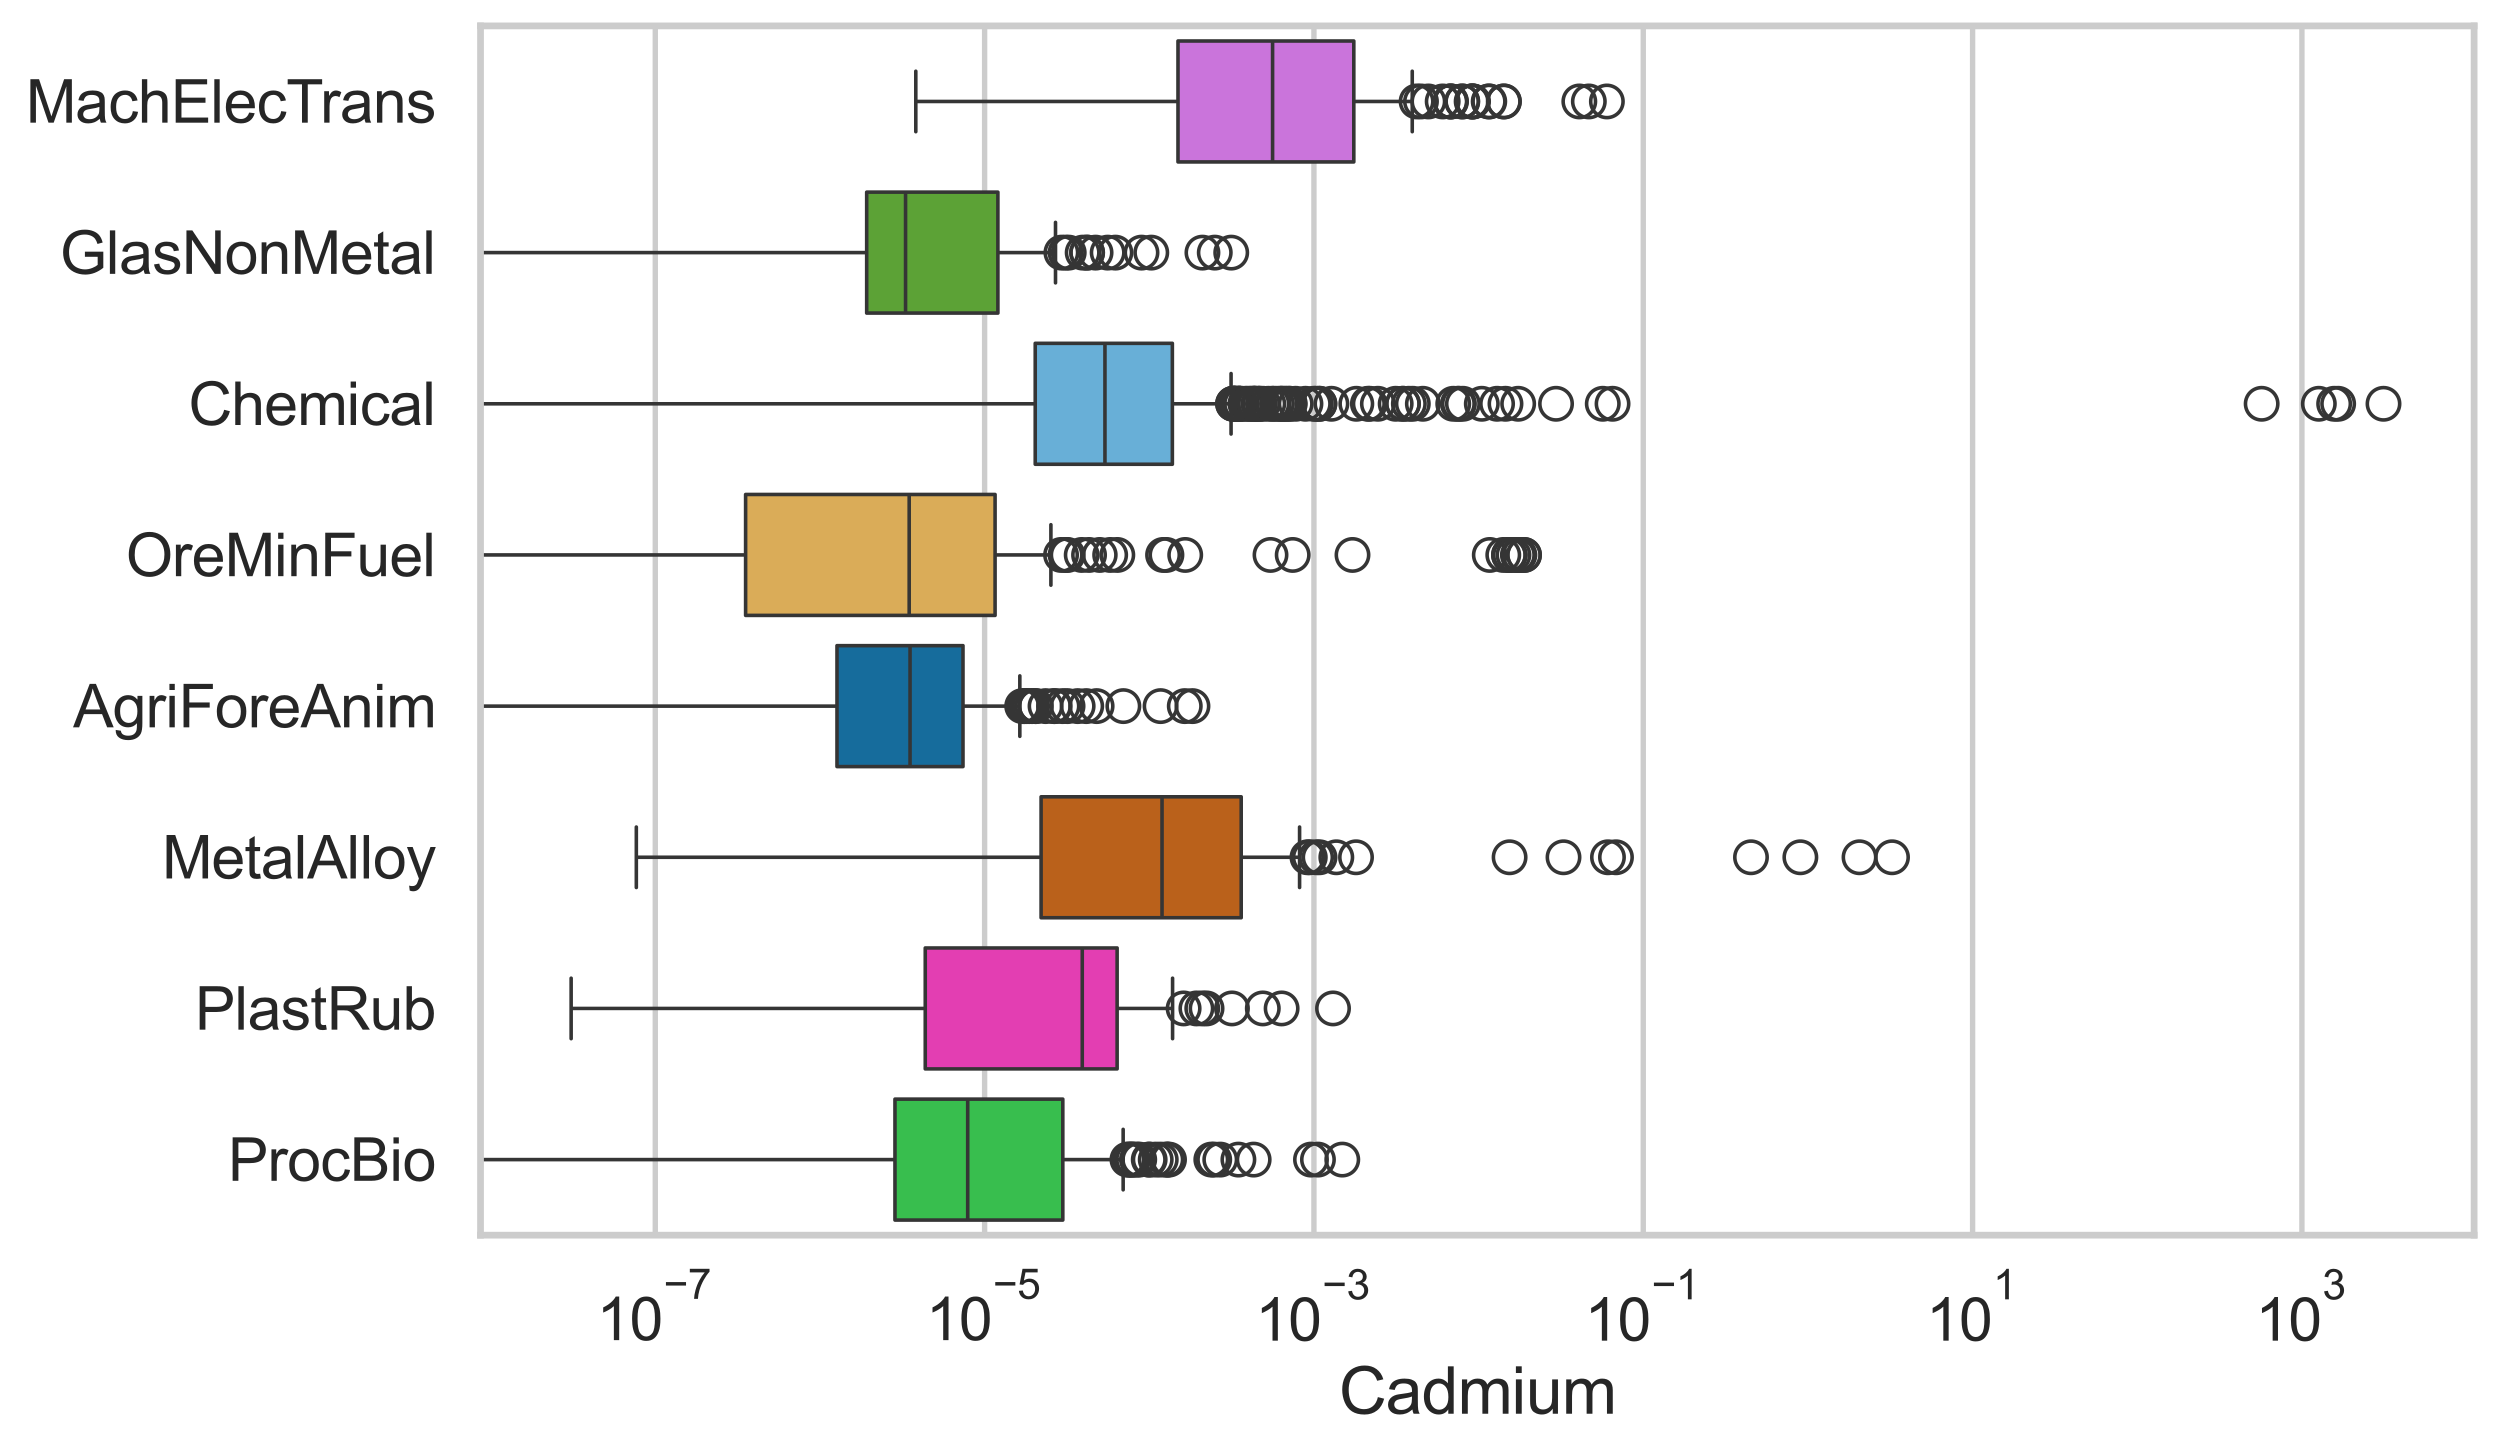 <?xml version="1.0" encoding="utf-8" standalone="no"?>
<!DOCTYPE svg PUBLIC "-//W3C//DTD SVG 1.1//EN"
  "http://www.w3.org/Graphics/SVG/1.1/DTD/svg11.dtd">
<svg xmlns:xlink="http://www.w3.org/1999/xlink" width="695.577pt" height="404.121pt" viewBox="0 0 695.577 404.121" xmlns="http://www.w3.org/2000/svg" version="1.1">
 <defs>
  <style type="text/css">*{stroke-linejoin: round; stroke-linecap: butt}</style>
 </defs>
 <g id="figure_1">
  <g id="patch_1">
   <path d="M 0 404.121 
L 695.577 404.121 
L 695.577 0 
L 0 0 
z
" style="fill: #ffffff"/>
  </g>
  <g id="axes_1">
   <g id="patch_2">
    <path d="M 133.697 343.665 
L 688.377 343.665 
L 688.377 7.2 
L 133.697 7.2 
z
" style="fill: #ffffff"/>
   </g>
   <g id="matplotlib.axis_1">
    <g id="xtick_1">
     <g id="line2d_1">
      <path d="M 182.32 343.665 
L 182.32 7.2 
" clip-path="url(#pe05fbc61f4)" style="fill: none; stroke: #cccccc; stroke-width: 1.5; stroke-linecap: round"/>
     </g>
     <g id="text_1">
      <!-- $\mathdefault{10^{-7}}$ -->
      <g style="fill: #262626" transform="translate(165.985 373.015) scale(0.165 -0.165)">
       <defs>
        <path id="ArialMT-31" d="M 2384 0 
L 1822 0 
L 1822 3584 
Q 1619 3391 1289 3197 
Q 959 3003 697 2906 
L 697 3450 
Q 1169 3672 1522 3987 
Q 1875 4303 2022 4600 
L 2384 4600 
L 2384 0 
z
" transform="scale(0.016)"/>
        <path id="ArialMT-30" d="M 266 2259 
Q 266 3072 433 3567 
Q 600 4063 929 4331 
Q 1259 4600 1759 4600 
Q 2128 4600 2406 4451 
Q 2684 4303 2865 4023 
Q 3047 3744 3150 3342 
Q 3253 2941 3253 2259 
Q 3253 1453 3087 958 
Q 2922 463 2592 192 
Q 2263 -78 1759 -78 
Q 1097 -78 719 397 
Q 266 969 266 2259 
z
M 844 2259 
Q 844 1131 1108 757 
Q 1372 384 1759 384 
Q 2147 384 2411 759 
Q 2675 1134 2675 2259 
Q 2675 3391 2411 3762 
Q 2147 4134 1753 4134 
Q 1366 4134 1134 3806 
Q 844 3388 844 2259 
z
" transform="scale(0.016)"/>
        <path id="ArialMT-2212" d="M 3381 1997 
L 356 1997 
L 356 2522 
L 3381 2522 
L 3381 1997 
z
" transform="scale(0.016)"/>
        <path id="ArialMT-37" d="M 303 3981 
L 303 4522 
L 3269 4522 
L 3269 4084 
Q 2831 3619 2401 2847 
Q 1972 2075 1738 1259 
Q 1569 684 1522 0 
L 944 0 
Q 953 541 1156 1306 
Q 1359 2072 1739 2783 
Q 2119 3494 2547 3981 
L 303 3981 
z
" transform="scale(0.016)"/>
       </defs>
       <use xlink:href="#ArialMT-31" transform="translate(0 0.847)"/>
       <use xlink:href="#ArialMT-30" transform="translate(55.615 0.847)"/>
       <use xlink:href="#ArialMT-2212" transform="translate(112.973 70.541) scale(0.7)"/>
       <use xlink:href="#ArialMT-37" transform="translate(153.852 70.541) scale(0.7)"/>
      </g>
     </g>
    </g>
    <g id="xtick_2">
     <g id="line2d_2">
      <path d="M 273.949 343.665 
L 273.949 7.2 
" clip-path="url(#pe05fbc61f4)" style="fill: none; stroke: #cccccc; stroke-width: 1.5; stroke-linecap: round"/>
     </g>
     <g id="text_2">
      <!-- $\mathdefault{10^{-5}}$ -->
      <g style="fill: #262626" transform="translate(257.614 373.015) scale(0.165 -0.165)">
       <defs>
        <path id="ArialMT-35" d="M 266 1200 
L 856 1250 
Q 922 819 1161 601 
Q 1400 384 1738 384 
Q 2144 384 2425 690 
Q 2706 997 2706 1503 
Q 2706 1984 2436 2262 
Q 2166 2541 1728 2541 
Q 1456 2541 1237 2417 
Q 1019 2294 894 2097 
L 366 2166 
L 809 4519 
L 3088 4519 
L 3088 3981 
L 1259 3981 
L 1013 2750 
Q 1425 3038 1878 3038 
Q 2478 3038 2890 2622 
Q 3303 2206 3303 1553 
Q 3303 931 2941 478 
Q 2500 -78 1738 -78 
Q 1113 -78 717 272 
Q 322 622 266 1200 
z
" transform="scale(0.016)"/>
       </defs>
       <use xlink:href="#ArialMT-31" transform="translate(0 0.88)"/>
       <use xlink:href="#ArialMT-30" transform="translate(55.615 0.88)"/>
       <use xlink:href="#ArialMT-2212" transform="translate(112.973 70.573) scale(0.7)"/>
       <use xlink:href="#ArialMT-35" transform="translate(153.852 70.573) scale(0.7)"/>
      </g>
     </g>
    </g>
    <g id="xtick_3">
     <g id="line2d_3">
      <path d="M 365.578 343.665 
L 365.578 7.2 
" clip-path="url(#pe05fbc61f4)" style="fill: none; stroke: #cccccc; stroke-width: 1.5; stroke-linecap: round"/>
     </g>
     <g id="text_3">
      <!-- $\mathdefault{10^{-3}}$ -->
      <g style="fill: #262626" transform="translate(349.243 373.18) scale(0.165 -0.165)">
       <defs>
        <path id="ArialMT-33" d="M 269 1209 
L 831 1284 
Q 928 806 1161 595 
Q 1394 384 1728 384 
Q 2125 384 2398 659 
Q 2672 934 2672 1341 
Q 2672 1728 2419 1979 
Q 2166 2231 1775 2231 
Q 1616 2231 1378 2169 
L 1441 2663 
Q 1497 2656 1531 2656 
Q 1891 2656 2178 2843 
Q 2466 3031 2466 3422 
Q 2466 3731 2256 3934 
Q 2047 4138 1716 4138 
Q 1388 4138 1169 3931 
Q 950 3725 888 3313 
L 325 3413 
Q 428 3978 793 4289 
Q 1159 4600 1703 4600 
Q 2078 4600 2393 4439 
Q 2709 4278 2876 4000 
Q 3044 3722 3044 3409 
Q 3044 3113 2884 2869 
Q 2725 2625 2413 2481 
Q 2819 2388 3044 2092 
Q 3269 1797 3269 1353 
Q 3269 753 2831 336 
Q 2394 -81 1725 -81 
Q 1122 -81 723 278 
Q 325 638 269 1209 
z
" transform="scale(0.016)"/>
       </defs>
       <use xlink:href="#ArialMT-31" transform="translate(0 0.994)"/>
       <use xlink:href="#ArialMT-30" transform="translate(55.615 0.994)"/>
       <use xlink:href="#ArialMT-2212" transform="translate(112.973 70.688) scale(0.7)"/>
       <use xlink:href="#ArialMT-33" transform="translate(153.852 70.688) scale(0.7)"/>
      </g>
     </g>
    </g>
    <g id="xtick_4">
     <g id="line2d_4">
      <path d="M 457.207 343.665 
L 457.207 7.2 
" clip-path="url(#pe05fbc61f4)" style="fill: none; stroke: #cccccc; stroke-width: 1.5; stroke-linecap: round"/>
     </g>
     <g id="text_4">
      <!-- $\mathdefault{10^{-1}}$ -->
      <g style="fill: #262626" transform="translate(440.872 373.18) scale(0.165 -0.165)">
       <use xlink:href="#ArialMT-31" transform="translate(0 0.994)"/>
       <use xlink:href="#ArialMT-30" transform="translate(55.615 0.994)"/>
       <use xlink:href="#ArialMT-2212" transform="translate(112.973 70.688) scale(0.7)"/>
       <use xlink:href="#ArialMT-31" transform="translate(153.852 70.688) scale(0.7)"/>
      </g>
     </g>
    </g>
    <g id="xtick_5">
     <g id="line2d_5">
      <path d="M 548.836 343.665 
L 548.836 7.2 
" clip-path="url(#pe05fbc61f4)" style="fill: none; stroke: #cccccc; stroke-width: 1.5; stroke-linecap: round"/>
     </g>
     <g id="text_5">
      <!-- $\mathdefault{10^{1}}$ -->
      <g style="fill: #262626" transform="translate(535.884 373.18) scale(0.165 -0.165)">
       <use xlink:href="#ArialMT-31" transform="translate(0 0.994)"/>
       <use xlink:href="#ArialMT-30" transform="translate(55.615 0.994)"/>
       <use xlink:href="#ArialMT-31" transform="translate(112.973 70.688) scale(0.7)"/>
      </g>
     </g>
    </g>
    <g id="xtick_6">
     <g id="line2d_6">
      <path d="M 640.465 343.665 
L 640.465 7.2 
" clip-path="url(#pe05fbc61f4)" style="fill: none; stroke: #cccccc; stroke-width: 1.5; stroke-linecap: round"/>
     </g>
     <g id="text_6">
      <!-- $\mathdefault{10^{3}}$ -->
      <g style="fill: #262626" transform="translate(627.513 373.18) scale(0.165 -0.165)">
       <use xlink:href="#ArialMT-31" transform="translate(0 0.994)"/>
       <use xlink:href="#ArialMT-30" transform="translate(55.615 0.994)"/>
       <use xlink:href="#ArialMT-33" transform="translate(112.973 70.688) scale(0.7)"/>
      </g>
     </g>
    </g>
    <g id="text_7">
     <!-- Cadmium -->
     <g style="fill: #262626" transform="translate(372.53 393.344) scale(0.18 -0.18)">
      <defs>
       <path id="ArialMT-43" d="M 3763 1606 
L 4369 1453 
Q 4178 706 3683 314 
Q 3188 -78 2472 -78 
Q 1731 -78 1267 223 
Q 803 525 561 1097 
Q 319 1669 319 2325 
Q 319 3041 592 3573 
Q 866 4106 1370 4382 
Q 1875 4659 2481 4659 
Q 3169 4659 3637 4309 
Q 4106 3959 4291 3325 
L 3694 3184 
Q 3534 3684 3231 3912 
Q 2928 4141 2469 4141 
Q 1941 4141 1586 3887 
Q 1231 3634 1087 3207 
Q 944 2781 944 2328 
Q 944 1744 1114 1308 
Q 1284 872 1643 656 
Q 2003 441 2422 441 
Q 2931 441 3284 734 
Q 3638 1028 3763 1606 
z
" transform="scale(0.016)"/>
       <path id="ArialMT-61" d="M 2588 409 
Q 2275 144 1986 34 
Q 1697 -75 1366 -75 
Q 819 -75 525 192 
Q 231 459 231 875 
Q 231 1119 342 1320 
Q 453 1522 633 1644 
Q 813 1766 1038 1828 
Q 1203 1872 1538 1913 
Q 2219 1994 2541 2106 
Q 2544 2222 2544 2253 
Q 2544 2597 2384 2738 
Q 2169 2928 1744 2928 
Q 1347 2928 1158 2789 
Q 969 2650 878 2297 
L 328 2372 
Q 403 2725 575 2942 
Q 747 3159 1072 3276 
Q 1397 3394 1825 3394 
Q 2250 3394 2515 3294 
Q 2781 3194 2906 3042 
Q 3031 2891 3081 2659 
Q 3109 2516 3109 2141 
L 3109 1391 
Q 3109 606 3145 398 
Q 3181 191 3288 0 
L 2700 0 
Q 2613 175 2588 409 
z
M 2541 1666 
Q 2234 1541 1622 1453 
Q 1275 1403 1131 1340 
Q 988 1278 909 1158 
Q 831 1038 831 891 
Q 831 666 1001 516 
Q 1172 366 1500 366 
Q 1825 366 2078 508 
Q 2331 650 2450 897 
Q 2541 1088 2541 1459 
L 2541 1666 
z
" transform="scale(0.016)"/>
       <path id="ArialMT-64" d="M 2575 0 
L 2575 419 
Q 2259 -75 1647 -75 
Q 1250 -75 917 144 
Q 584 363 401 755 
Q 219 1147 219 1656 
Q 219 2153 384 2558 
Q 550 2963 881 3178 
Q 1213 3394 1622 3394 
Q 1922 3394 2156 3267 
Q 2391 3141 2538 2938 
L 2538 4581 
L 3097 4581 
L 3097 0 
L 2575 0 
z
M 797 1656 
Q 797 1019 1065 703 
Q 1334 388 1700 388 
Q 2069 388 2326 689 
Q 2584 991 2584 1609 
Q 2584 2291 2321 2609 
Q 2059 2928 1675 2928 
Q 1300 2928 1048 2622 
Q 797 2316 797 1656 
z
" transform="scale(0.016)"/>
       <path id="ArialMT-6d" d="M 422 0 
L 422 3319 
L 925 3319 
L 925 2853 
Q 1081 3097 1340 3245 
Q 1600 3394 1931 3394 
Q 2300 3394 2536 3241 
Q 2772 3088 2869 2813 
Q 3263 3394 3894 3394 
Q 4388 3394 4653 3120 
Q 4919 2847 4919 2278 
L 4919 0 
L 4359 0 
L 4359 2091 
Q 4359 2428 4304 2576 
Q 4250 2725 4106 2815 
Q 3963 2906 3769 2906 
Q 3419 2906 3187 2673 
Q 2956 2441 2956 1928 
L 2956 0 
L 2394 0 
L 2394 2156 
Q 2394 2531 2256 2718 
Q 2119 2906 1806 2906 
Q 1569 2906 1367 2781 
Q 1166 2656 1075 2415 
Q 984 2175 984 1722 
L 984 0 
L 422 0 
z
" transform="scale(0.016)"/>
       <path id="ArialMT-69" d="M 425 3934 
L 425 4581 
L 988 4581 
L 988 3934 
L 425 3934 
z
M 425 0 
L 425 3319 
L 988 3319 
L 988 0 
L 425 0 
z
" transform="scale(0.016)"/>
       <path id="ArialMT-75" d="M 2597 0 
L 2597 488 
Q 2209 -75 1544 -75 
Q 1250 -75 995 37 
Q 741 150 617 320 
Q 494 491 444 738 
Q 409 903 409 1263 
L 409 3319 
L 972 3319 
L 972 1478 
Q 972 1038 1006 884 
Q 1059 663 1231 536 
Q 1403 409 1656 409 
Q 1909 409 2131 539 
Q 2353 669 2445 892 
Q 2538 1116 2538 1541 
L 2538 3319 
L 3100 3319 
L 3100 0 
L 2597 0 
z
" transform="scale(0.016)"/>
      </defs>
      <use xlink:href="#ArialMT-43"/>
      <use xlink:href="#ArialMT-61" transform="translate(72.217 0)"/>
      <use xlink:href="#ArialMT-64" transform="translate(127.832 0)"/>
      <use xlink:href="#ArialMT-6d" transform="translate(183.447 0)"/>
      <use xlink:href="#ArialMT-69" transform="translate(266.748 0)"/>
      <use xlink:href="#ArialMT-75" transform="translate(288.965 0)"/>
      <use xlink:href="#ArialMT-6d" transform="translate(344.58 0)"/>
     </g>
    </g>
   </g>
   <g id="matplotlib.axis_2">
    <g id="ytick_1">
     <g id="text_8">
      <!-- MachElecTrans -->
      <g style="fill: #262626" transform="translate(7.2 34.134) scale(0.165 -0.165)">
       <defs>
        <path id="ArialMT-4d" d="M 475 0 
L 475 4581 
L 1388 4581 
L 2472 1338 
Q 2622 884 2691 659 
Q 2769 909 2934 1394 
L 4031 4581 
L 4847 4581 
L 4847 0 
L 4263 0 
L 4263 3834 
L 2931 0 
L 2384 0 
L 1059 3900 
L 1059 0 
L 475 0 
z
" transform="scale(0.016)"/>
        <path id="ArialMT-63" d="M 2588 1216 
L 3141 1144 
Q 3050 572 2676 248 
Q 2303 -75 1759 -75 
Q 1078 -75 664 370 
Q 250 816 250 1647 
Q 250 2184 428 2587 
Q 606 2991 970 3192 
Q 1334 3394 1763 3394 
Q 2303 3394 2647 3120 
Q 2991 2847 3088 2344 
L 2541 2259 
Q 2463 2594 2264 2762 
Q 2066 2931 1784 2931 
Q 1359 2931 1093 2626 
Q 828 2322 828 1663 
Q 828 994 1084 691 
Q 1341 388 1753 388 
Q 2084 388 2306 591 
Q 2528 794 2588 1216 
z
" transform="scale(0.016)"/>
        <path id="ArialMT-68" d="M 422 0 
L 422 4581 
L 984 4581 
L 984 2938 
Q 1378 3394 1978 3394 
Q 2347 3394 2619 3248 
Q 2891 3103 3008 2847 
Q 3125 2591 3125 2103 
L 3125 0 
L 2563 0 
L 2563 2103 
Q 2563 2525 2380 2717 
Q 2197 2909 1863 2909 
Q 1613 2909 1392 2779 
Q 1172 2650 1078 2428 
Q 984 2206 984 1816 
L 984 0 
L 422 0 
z
" transform="scale(0.016)"/>
        <path id="ArialMT-45" d="M 506 0 
L 506 4581 
L 3819 4581 
L 3819 4041 
L 1113 4041 
L 1113 2638 
L 3647 2638 
L 3647 2100 
L 1113 2100 
L 1113 541 
L 3925 541 
L 3925 0 
L 506 0 
z
" transform="scale(0.016)"/>
        <path id="ArialMT-6c" d="M 409 0 
L 409 4581 
L 972 4581 
L 972 0 
L 409 0 
z
" transform="scale(0.016)"/>
        <path id="ArialMT-65" d="M 2694 1069 
L 3275 997 
Q 3138 488 2766 206 
Q 2394 -75 1816 -75 
Q 1088 -75 661 373 
Q 234 822 234 1631 
Q 234 2469 665 2931 
Q 1097 3394 1784 3394 
Q 2450 3394 2872 2941 
Q 3294 2488 3294 1666 
Q 3294 1616 3291 1516 
L 816 1516 
Q 847 969 1125 678 
Q 1403 388 1819 388 
Q 2128 388 2347 550 
Q 2566 713 2694 1069 
z
M 847 1978 
L 2700 1978 
Q 2663 2397 2488 2606 
Q 2219 2931 1791 2931 
Q 1403 2931 1139 2672 
Q 875 2413 847 1978 
z
" transform="scale(0.016)"/>
        <path id="ArialMT-54" d="M 1659 0 
L 1659 4041 
L 150 4041 
L 150 4581 
L 3781 4581 
L 3781 4041 
L 2266 4041 
L 2266 0 
L 1659 0 
z
" transform="scale(0.016)"/>
        <path id="ArialMT-72" d="M 416 0 
L 416 3319 
L 922 3319 
L 922 2816 
Q 1116 3169 1280 3281 
Q 1444 3394 1641 3394 
Q 1925 3394 2219 3213 
L 2025 2691 
Q 1819 2813 1613 2813 
Q 1428 2813 1281 2702 
Q 1134 2591 1072 2394 
Q 978 2094 978 1738 
L 978 0 
L 416 0 
z
" transform="scale(0.016)"/>
        <path id="ArialMT-6e" d="M 422 0 
L 422 3319 
L 928 3319 
L 928 2847 
Q 1294 3394 1984 3394 
Q 2284 3394 2536 3286 
Q 2788 3178 2913 3003 
Q 3038 2828 3088 2588 
Q 3119 2431 3119 2041 
L 3119 0 
L 2556 0 
L 2556 2019 
Q 2556 2363 2490 2533 
Q 2425 2703 2258 2804 
Q 2091 2906 1866 2906 
Q 1506 2906 1245 2678 
Q 984 2450 984 1813 
L 984 0 
L 422 0 
z
" transform="scale(0.016)"/>
        <path id="ArialMT-73" d="M 197 991 
L 753 1078 
Q 800 744 1014 566 
Q 1228 388 1613 388 
Q 2000 388 2187 545 
Q 2375 703 2375 916 
Q 2375 1106 2209 1216 
Q 2094 1291 1634 1406 
Q 1016 1563 777 1677 
Q 538 1791 414 1992 
Q 291 2194 291 2438 
Q 291 2659 392 2848 
Q 494 3038 669 3163 
Q 800 3259 1026 3326 
Q 1253 3394 1513 3394 
Q 1903 3394 2198 3281 
Q 2494 3169 2634 2976 
Q 2775 2784 2828 2463 
L 2278 2388 
Q 2241 2644 2061 2787 
Q 1881 2931 1553 2931 
Q 1166 2931 1000 2803 
Q 834 2675 834 2503 
Q 834 2394 903 2306 
Q 972 2216 1119 2156 
Q 1203 2125 1616 2013 
Q 2213 1853 2448 1751 
Q 2684 1650 2818 1456 
Q 2953 1263 2953 975 
Q 2953 694 2789 445 
Q 2625 197 2315 61 
Q 2006 -75 1616 -75 
Q 969 -75 630 194 
Q 291 463 197 991 
z
" transform="scale(0.016)"/>
       </defs>
       <use xlink:href="#ArialMT-4d"/>
       <use xlink:href="#ArialMT-61" transform="translate(83.301 0)"/>
       <use xlink:href="#ArialMT-63" transform="translate(138.916 0)"/>
       <use xlink:href="#ArialMT-68" transform="translate(188.916 0)"/>
       <use xlink:href="#ArialMT-45" transform="translate(244.531 0)"/>
       <use xlink:href="#ArialMT-6c" transform="translate(311.23 0)"/>
       <use xlink:href="#ArialMT-65" transform="translate(333.447 0)"/>
       <use xlink:href="#ArialMT-63" transform="translate(389.062 0)"/>
       <use xlink:href="#ArialMT-54" transform="translate(439.062 0)"/>
       <use xlink:href="#ArialMT-72" transform="translate(496.396 0)"/>
       <use xlink:href="#ArialMT-61" transform="translate(529.697 0)"/>
       <use xlink:href="#ArialMT-6e" transform="translate(585.312 0)"/>
       <use xlink:href="#ArialMT-73" transform="translate(640.928 0)"/>
      </g>
     </g>
    </g>
    <g id="ytick_2">
     <g id="text_9">
      <!-- GlasNonMetal -->
      <g style="fill: #262626" transform="translate(16.659 76.192) scale(0.165 -0.165)">
       <defs>
        <path id="ArialMT-47" d="M 2638 1797 
L 2638 2334 
L 4578 2338 
L 4578 638 
Q 4131 281 3656 101 
Q 3181 -78 2681 -78 
Q 2006 -78 1454 211 
Q 903 500 622 1047 
Q 341 1594 341 2269 
Q 341 2938 620 3517 
Q 900 4097 1425 4378 
Q 1950 4659 2634 4659 
Q 3131 4659 3532 4498 
Q 3934 4338 4162 4050 
Q 4391 3763 4509 3300 
L 3963 3150 
Q 3859 3500 3706 3700 
Q 3553 3900 3268 4020 
Q 2984 4141 2638 4141 
Q 2222 4141 1919 4014 
Q 1616 3888 1430 3681 
Q 1244 3475 1141 3228 
Q 966 2803 966 2306 
Q 966 1694 1177 1281 
Q 1388 869 1791 669 
Q 2194 469 2647 469 
Q 3041 469 3416 620 
Q 3791 772 3984 944 
L 3984 1797 
L 2638 1797 
z
" transform="scale(0.016)"/>
        <path id="ArialMT-4e" d="M 488 0 
L 488 4581 
L 1109 4581 
L 3516 984 
L 3516 4581 
L 4097 4581 
L 4097 0 
L 3475 0 
L 1069 3600 
L 1069 0 
L 488 0 
z
" transform="scale(0.016)"/>
        <path id="ArialMT-6f" d="M 213 1659 
Q 213 2581 725 3025 
Q 1153 3394 1769 3394 
Q 2453 3394 2887 2945 
Q 3322 2497 3322 1706 
Q 3322 1066 3130 698 
Q 2938 331 2570 128 
Q 2203 -75 1769 -75 
Q 1072 -75 642 372 
Q 213 819 213 1659 
z
M 791 1659 
Q 791 1022 1069 705 
Q 1347 388 1769 388 
Q 2188 388 2466 706 
Q 2744 1025 2744 1678 
Q 2744 2294 2464 2611 
Q 2184 2928 1769 2928 
Q 1347 2928 1069 2612 
Q 791 2297 791 1659 
z
" transform="scale(0.016)"/>
        <path id="ArialMT-74" d="M 1650 503 
L 1731 6 
Q 1494 -44 1306 -44 
Q 1000 -44 831 53 
Q 663 150 594 308 
Q 525 466 525 972 
L 525 2881 
L 113 2881 
L 113 3319 
L 525 3319 
L 525 4141 
L 1084 4478 
L 1084 3319 
L 1650 3319 
L 1650 2881 
L 1084 2881 
L 1084 941 
Q 1084 700 1114 631 
Q 1144 563 1211 522 
Q 1278 481 1403 481 
Q 1497 481 1650 503 
z
" transform="scale(0.016)"/>
       </defs>
       <use xlink:href="#ArialMT-47"/>
       <use xlink:href="#ArialMT-6c" transform="translate(77.783 0)"/>
       <use xlink:href="#ArialMT-61" transform="translate(100 0)"/>
       <use xlink:href="#ArialMT-73" transform="translate(155.615 0)"/>
       <use xlink:href="#ArialMT-4e" transform="translate(205.615 0)"/>
       <use xlink:href="#ArialMT-6f" transform="translate(277.832 0)"/>
       <use xlink:href="#ArialMT-6e" transform="translate(333.447 0)"/>
       <use xlink:href="#ArialMT-4d" transform="translate(389.062 0)"/>
       <use xlink:href="#ArialMT-65" transform="translate(472.363 0)"/>
       <use xlink:href="#ArialMT-74" transform="translate(527.979 0)"/>
       <use xlink:href="#ArialMT-61" transform="translate(555.762 0)"/>
       <use xlink:href="#ArialMT-6c" transform="translate(611.377 0)"/>
      </g>
     </g>
    </g>
    <g id="ytick_3">
     <g id="text_10">
      <!-- Chemical -->
      <g style="fill: #262626" transform="translate(52.428 118.25) scale(0.165 -0.165)">
       <use xlink:href="#ArialMT-43"/>
       <use xlink:href="#ArialMT-68" transform="translate(72.217 0)"/>
       <use xlink:href="#ArialMT-65" transform="translate(127.832 0)"/>
       <use xlink:href="#ArialMT-6d" transform="translate(183.447 0)"/>
       <use xlink:href="#ArialMT-69" transform="translate(266.748 0)"/>
       <use xlink:href="#ArialMT-63" transform="translate(288.965 0)"/>
       <use xlink:href="#ArialMT-61" transform="translate(338.965 0)"/>
       <use xlink:href="#ArialMT-6c" transform="translate(394.58 0)"/>
      </g>
     </g>
    </g>
    <g id="ytick_4">
     <g id="text_11">
      <!-- OreMinFuel -->
      <g style="fill: #262626" transform="translate(35.013 160.308) scale(0.165 -0.165)">
       <defs>
        <path id="ArialMT-4f" d="M 309 2231 
Q 309 3372 921 4017 
Q 1534 4663 2503 4663 
Q 3138 4663 3647 4359 
Q 4156 4056 4423 3514 
Q 4691 2972 4691 2284 
Q 4691 1588 4409 1038 
Q 4128 488 3612 205 
Q 3097 -78 2500 -78 
Q 1853 -78 1343 234 
Q 834 547 571 1087 
Q 309 1628 309 2231 
z
M 934 2222 
Q 934 1394 1379 917 
Q 1825 441 2497 441 
Q 3181 441 3623 922 
Q 4066 1403 4066 2288 
Q 4066 2847 3877 3264 
Q 3688 3681 3323 3911 
Q 2959 4141 2506 4141 
Q 1863 4141 1398 3698 
Q 934 3256 934 2222 
z
" transform="scale(0.016)"/>
        <path id="ArialMT-46" d="M 525 0 
L 525 4581 
L 3616 4581 
L 3616 4041 
L 1131 4041 
L 1131 2622 
L 3281 2622 
L 3281 2081 
L 1131 2081 
L 1131 0 
L 525 0 
z
" transform="scale(0.016)"/>
       </defs>
       <use xlink:href="#ArialMT-4f"/>
       <use xlink:href="#ArialMT-72" transform="translate(77.783 0)"/>
       <use xlink:href="#ArialMT-65" transform="translate(111.084 0)"/>
       <use xlink:href="#ArialMT-4d" transform="translate(166.699 0)"/>
       <use xlink:href="#ArialMT-69" transform="translate(250 0)"/>
       <use xlink:href="#ArialMT-6e" transform="translate(272.217 0)"/>
       <use xlink:href="#ArialMT-46" transform="translate(327.832 0)"/>
       <use xlink:href="#ArialMT-75" transform="translate(388.916 0)"/>
       <use xlink:href="#ArialMT-65" transform="translate(444.531 0)"/>
       <use xlink:href="#ArialMT-6c" transform="translate(500.146 0)"/>
      </g>
     </g>
    </g>
    <g id="ytick_5">
     <g id="text_12">
      <!-- AgriForeAnim -->
      <g style="fill: #262626" transform="translate(20.341 202.366) scale(0.165 -0.165)">
       <defs>
        <path id="ArialMT-41" d="M -9 0 
L 1750 4581 
L 2403 4581 
L 4278 0 
L 3588 0 
L 3053 1388 
L 1138 1388 
L 634 0 
L -9 0 
z
M 1313 1881 
L 2866 1881 
L 2388 3150 
Q 2169 3728 2063 4100 
Q 1975 3659 1816 3225 
L 1313 1881 
z
" transform="scale(0.016)"/>
        <path id="ArialMT-67" d="M 319 -275 
L 866 -356 
Q 900 -609 1056 -725 
Q 1266 -881 1628 -881 
Q 2019 -881 2231 -725 
Q 2444 -569 2519 -288 
Q 2563 -116 2559 434 
Q 2191 0 1641 0 
Q 956 0 581 494 
Q 206 988 206 1678 
Q 206 2153 378 2554 
Q 550 2956 876 3175 
Q 1203 3394 1644 3394 
Q 2231 3394 2613 2919 
L 2613 3319 
L 3131 3319 
L 3131 450 
Q 3131 -325 2973 -648 
Q 2816 -972 2473 -1159 
Q 2131 -1347 1631 -1347 
Q 1038 -1347 672 -1080 
Q 306 -813 319 -275 
z
M 784 1719 
Q 784 1066 1043 766 
Q 1303 466 1694 466 
Q 2081 466 2343 764 
Q 2606 1063 2606 1700 
Q 2606 2309 2336 2618 
Q 2066 2928 1684 2928 
Q 1309 2928 1046 2623 
Q 784 2319 784 1719 
z
" transform="scale(0.016)"/>
       </defs>
       <use xlink:href="#ArialMT-41"/>
       <use xlink:href="#ArialMT-67" transform="translate(66.699 0)"/>
       <use xlink:href="#ArialMT-72" transform="translate(122.314 0)"/>
       <use xlink:href="#ArialMT-69" transform="translate(155.615 0)"/>
       <use xlink:href="#ArialMT-46" transform="translate(177.832 0)"/>
       <use xlink:href="#ArialMT-6f" transform="translate(238.916 0)"/>
       <use xlink:href="#ArialMT-72" transform="translate(294.531 0)"/>
       <use xlink:href="#ArialMT-65" transform="translate(327.832 0)"/>
       <use xlink:href="#ArialMT-41" transform="translate(383.447 0)"/>
       <use xlink:href="#ArialMT-6e" transform="translate(450.146 0)"/>
       <use xlink:href="#ArialMT-69" transform="translate(505.762 0)"/>
       <use xlink:href="#ArialMT-6d" transform="translate(527.979 0)"/>
      </g>
     </g>
    </g>
    <g id="ytick_6">
     <g id="text_13">
      <!-- MetalAlloy -->
      <g style="fill: #262626" transform="translate(45.088 244.425) scale(0.165 -0.165)">
       <defs>
        <path id="ArialMT-79" d="M 397 -1278 
L 334 -750 
Q 519 -800 656 -800 
Q 844 -800 956 -737 
Q 1069 -675 1141 -563 
Q 1194 -478 1313 -144 
Q 1328 -97 1363 -6 
L 103 3319 
L 709 3319 
L 1400 1397 
Q 1534 1031 1641 628 
Q 1738 1016 1872 1384 
L 2581 3319 
L 3144 3319 
L 1881 -56 
Q 1678 -603 1566 -809 
Q 1416 -1088 1222 -1217 
Q 1028 -1347 759 -1347 
Q 597 -1347 397 -1278 
z
" transform="scale(0.016)"/>
       </defs>
       <use xlink:href="#ArialMT-4d"/>
       <use xlink:href="#ArialMT-65" transform="translate(83.301 0)"/>
       <use xlink:href="#ArialMT-74" transform="translate(138.916 0)"/>
       <use xlink:href="#ArialMT-61" transform="translate(166.699 0)"/>
       <use xlink:href="#ArialMT-6c" transform="translate(222.314 0)"/>
       <use xlink:href="#ArialMT-41" transform="translate(244.531 0)"/>
       <use xlink:href="#ArialMT-6c" transform="translate(311.23 0)"/>
       <use xlink:href="#ArialMT-6c" transform="translate(333.447 0)"/>
       <use xlink:href="#ArialMT-6f" transform="translate(355.664 0)"/>
       <use xlink:href="#ArialMT-79" transform="translate(411.279 0)"/>
      </g>
     </g>
    </g>
    <g id="ytick_7">
     <g id="text_14">
      <!-- PlastRub -->
      <g style="fill: #262626" transform="translate(54.248 286.483) scale(0.165 -0.165)">
       <defs>
        <path id="ArialMT-50" d="M 494 0 
L 494 4581 
L 2222 4581 
Q 2678 4581 2919 4538 
Q 3256 4481 3484 4323 
Q 3713 4166 3852 3881 
Q 3991 3597 3991 3256 
Q 3991 2672 3619 2267 
Q 3247 1863 2275 1863 
L 1100 1863 
L 1100 0 
L 494 0 
z
M 1100 2403 
L 2284 2403 
Q 2872 2403 3119 2622 
Q 3366 2841 3366 3238 
Q 3366 3525 3220 3729 
Q 3075 3934 2838 4000 
Q 2684 4041 2272 4041 
L 1100 4041 
L 1100 2403 
z
" transform="scale(0.016)"/>
        <path id="ArialMT-52" d="M 503 0 
L 503 4581 
L 2534 4581 
Q 3147 4581 3465 4457 
Q 3784 4334 3975 4021 
Q 4166 3709 4166 3331 
Q 4166 2844 3850 2509 
Q 3534 2175 2875 2084 
Q 3116 1969 3241 1856 
Q 3506 1613 3744 1247 
L 4541 0 
L 3778 0 
L 3172 953 
Q 2906 1366 2734 1584 
Q 2563 1803 2427 1890 
Q 2291 1978 2150 2013 
Q 2047 2034 1813 2034 
L 1109 2034 
L 1109 0 
L 503 0 
z
M 1109 2559 
L 2413 2559 
Q 2828 2559 3062 2645 
Q 3297 2731 3419 2920 
Q 3541 3109 3541 3331 
Q 3541 3656 3305 3865 
Q 3069 4075 2559 4075 
L 1109 4075 
L 1109 2559 
z
" transform="scale(0.016)"/>
        <path id="ArialMT-62" d="M 941 0 
L 419 0 
L 419 4581 
L 981 4581 
L 981 2947 
Q 1338 3394 1891 3394 
Q 2197 3394 2470 3270 
Q 2744 3147 2920 2923 
Q 3097 2700 3197 2384 
Q 3297 2069 3297 1709 
Q 3297 856 2875 390 
Q 2453 -75 1863 -75 
Q 1275 -75 941 416 
L 941 0 
z
M 934 1684 
Q 934 1088 1097 822 
Q 1363 388 1816 388 
Q 2184 388 2453 708 
Q 2722 1028 2722 1663 
Q 2722 2313 2464 2622 
Q 2206 2931 1841 2931 
Q 1472 2931 1203 2611 
Q 934 2291 934 1684 
z
" transform="scale(0.016)"/>
       </defs>
       <use xlink:href="#ArialMT-50"/>
       <use xlink:href="#ArialMT-6c" transform="translate(66.699 0)"/>
       <use xlink:href="#ArialMT-61" transform="translate(88.916 0)"/>
       <use xlink:href="#ArialMT-73" transform="translate(144.531 0)"/>
       <use xlink:href="#ArialMT-74" transform="translate(194.531 0)"/>
       <use xlink:href="#ArialMT-52" transform="translate(222.314 0)"/>
       <use xlink:href="#ArialMT-75" transform="translate(294.531 0)"/>
       <use xlink:href="#ArialMT-62" transform="translate(350.146 0)"/>
      </g>
     </g>
    </g>
    <g id="ytick_8">
     <g id="text_15">
      <!-- ProcBio -->
      <g style="fill: #262626" transform="translate(63.424 328.541) scale(0.165 -0.165)">
       <defs>
        <path id="ArialMT-42" d="M 469 0 
L 469 4581 
L 2188 4581 
Q 2713 4581 3030 4442 
Q 3347 4303 3526 4014 
Q 3706 3725 3706 3409 
Q 3706 3116 3547 2856 
Q 3388 2597 3066 2438 
Q 3481 2316 3704 2022 
Q 3928 1728 3928 1328 
Q 3928 1006 3792 729 
Q 3656 453 3456 303 
Q 3256 153 2954 76 
Q 2653 0 2216 0 
L 469 0 
z
M 1075 2656 
L 2066 2656 
Q 2469 2656 2644 2709 
Q 2875 2778 2992 2937 
Q 3109 3097 3109 3338 
Q 3109 3566 3000 3739 
Q 2891 3913 2687 3977 
Q 2484 4041 1991 4041 
L 1075 4041 
L 1075 2656 
z
M 1075 541 
L 2216 541 
Q 2509 541 2628 563 
Q 2838 600 2978 687 
Q 3119 775 3209 942 
Q 3300 1109 3300 1328 
Q 3300 1584 3169 1773 
Q 3038 1963 2805 2039 
Q 2572 2116 2134 2116 
L 1075 2116 
L 1075 541 
z
" transform="scale(0.016)"/>
       </defs>
       <use xlink:href="#ArialMT-50"/>
       <use xlink:href="#ArialMT-72" transform="translate(66.699 0)"/>
       <use xlink:href="#ArialMT-6f" transform="translate(100 0)"/>
       <use xlink:href="#ArialMT-63" transform="translate(155.615 0)"/>
       <use xlink:href="#ArialMT-42" transform="translate(205.615 0)"/>
       <use xlink:href="#ArialMT-69" transform="translate(272.314 0)"/>
       <use xlink:href="#ArialMT-6f" transform="translate(294.531 0)"/>
      </g>
     </g>
    </g>
   </g>
   <g id="patch_3">
    <path d="M 327.753 11.406 
L 327.753 45.052 
L 376.671 45.052 
L 376.671 11.406 
L 327.753 11.406 
z
" clip-path="url(#pe05fbc61f4)" style="fill: #ca74db; stroke: #353535; stroke-linejoin: miter"/>
   </g>
   <g id="line2d_7">
    <path d="M 327.753 28.229 
L 254.804 28.229 
" clip-path="url(#pe05fbc61f4)" style="fill: none; stroke: #353535"/>
   </g>
   <g id="line2d_8">
    <path d="M 376.671 28.229 
L 392.93 28.229 
" clip-path="url(#pe05fbc61f4)" style="fill: none; stroke: #353535"/>
   </g>
   <g id="line2d_9">
    <path d="M 254.804 19.817 
L 254.804 36.641 
" clip-path="url(#pe05fbc61f4)" style="fill: none; stroke: #353535; stroke-linecap: round"/>
   </g>
   <g id="line2d_10">
    <path d="M 392.93 19.817 
L 392.93 36.641 
" clip-path="url(#pe05fbc61f4)" style="fill: none; stroke: #353535; stroke-linecap: round"/>
   </g>
   <g id="line2d_11">
    <defs>
     <path id="m09270684d8" d="M 0 4.5 
C 1.193 4.5 2.338 4.026 3.182 3.182 
C 4.026 2.338 4.5 1.193 4.5 0 
C 4.5 -1.193 4.026 -2.338 3.182 -3.182 
C 2.338 -4.026 1.193 -4.5 0 -4.5 
C -1.193 -4.5 -2.338 -4.026 -3.182 -3.182 
C -4.026 -2.338 -4.5 -1.193 -4.5 0 
C -4.5 1.193 -4.026 2.338 -3.182 3.182 
C -2.338 4.026 -1.193 4.5 0 4.5 
z
" style="stroke: #353535"/>
    </defs>
    <g clip-path="url(#pe05fbc61f4)">
     <use xlink:href="#m09270684d8" x="418.393" y="28.229" style="fill-opacity: 0; stroke: #353535"/>
     <use xlink:href="#m09270684d8" x="414.195" y="28.229" style="fill-opacity: 0; stroke: #353535"/>
     <use xlink:href="#m09270684d8" x="395.357" y="28.229" style="fill-opacity: 0; stroke: #353535"/>
     <use xlink:href="#m09270684d8" x="401.398" y="28.229" style="fill-opacity: 0; stroke: #353535"/>
     <use xlink:href="#m09270684d8" x="403.714" y="28.229" style="fill-opacity: 0; stroke: #353535"/>
     <use xlink:href="#m09270684d8" x="409.455" y="28.229" style="fill-opacity: 0; stroke: #353535"/>
     <use xlink:href="#m09270684d8" x="403.542" y="28.229" style="fill-opacity: 0; stroke: #353535"/>
     <use xlink:href="#m09270684d8" x="406.861" y="28.229" style="fill-opacity: 0; stroke: #353535"/>
     <use xlink:href="#m09270684d8" x="397.416" y="28.229" style="fill-opacity: 0; stroke: #353535"/>
     <use xlink:href="#m09270684d8" x="414.359" y="28.229" style="fill-opacity: 0; stroke: #353535"/>
     <use xlink:href="#m09270684d8" x="409.659" y="28.229" style="fill-opacity: 0; stroke: #353535"/>
     <use xlink:href="#m09270684d8" x="439.417" y="28.229" style="fill-opacity: 0; stroke: #353535"/>
     <use xlink:href="#m09270684d8" x="406.809" y="28.229" style="fill-opacity: 0; stroke: #353535"/>
     <use xlink:href="#m09270684d8" x="447.085" y="28.229" style="fill-opacity: 0; stroke: #353535"/>
     <use xlink:href="#m09270684d8" x="418.444" y="28.229" style="fill-opacity: 0; stroke: #353535"/>
     <use xlink:href="#m09270684d8" x="394.14" y="28.229" style="fill-opacity: 0; stroke: #353535"/>
     <use xlink:href="#m09270684d8" x="403.617" y="28.229" style="fill-opacity: 0; stroke: #353535"/>
     <use xlink:href="#m09270684d8" x="442.062" y="28.229" style="fill-opacity: 0; stroke: #353535"/>
     <use xlink:href="#m09270684d8" x="409.846" y="28.229" style="fill-opacity: 0; stroke: #353535"/>
     <use xlink:href="#m09270684d8" x="409.659" y="28.229" style="fill-opacity: 0; stroke: #353535"/>
    </g>
   </g>
   <g id="patch_4">
    <path d="M 241.138 53.464 
L 241.138 87.11 
L 277.644 87.11 
L 277.644 53.464 
L 241.138 53.464 
z
" clip-path="url(#pe05fbc61f4)" style="fill: #5ca236; stroke: #353535; stroke-linejoin: miter"/>
   </g>
   <g id="line2d_12">
    <path d="M 241.138 70.287 
L -1 70.287 
" clip-path="url(#pe05fbc61f4)" style="fill: none; stroke: #353535"/>
   </g>
   <g id="line2d_13">
    <path d="M 277.644 70.287 
L 293.674 70.287 
" clip-path="url(#pe05fbc61f4)" style="fill: none; stroke: #353535"/>
   </g>
   <g id="line2d_14">
    <path clip-path="url(#pe05fbc61f4)" style="fill: none; stroke: #353535; stroke-linecap: round"/>
   </g>
   <g id="line2d_15">
    <path d="M 293.674 61.875 
L 293.674 78.699 
" clip-path="url(#pe05fbc61f4)" style="fill: none; stroke: #353535; stroke-linecap: round"/>
   </g>
   <g id="line2d_16">
    <g clip-path="url(#pe05fbc61f4)">
     <use xlink:href="#m09270684d8" x="302.475" y="70.287" style="fill-opacity: 0; stroke: #353535"/>
     <use xlink:href="#m09270684d8" x="310.345" y="70.287" style="fill-opacity: 0; stroke: #353535"/>
     <use xlink:href="#m09270684d8" x="337.985" y="70.287" style="fill-opacity: 0; stroke: #353535"/>
     <use xlink:href="#m09270684d8" x="302.458" y="70.287" style="fill-opacity: 0; stroke: #353535"/>
     <use xlink:href="#m09270684d8" x="304.821" y="70.287" style="fill-opacity: 0; stroke: #353535"/>
     <use xlink:href="#m09270684d8" x="334.555" y="70.287" style="fill-opacity: 0; stroke: #353535"/>
     <use xlink:href="#m09270684d8" x="317.599" y="70.287" style="fill-opacity: 0; stroke: #353535"/>
     <use xlink:href="#m09270684d8" x="297.349" y="70.287" style="fill-opacity: 0; stroke: #353535"/>
     <use xlink:href="#m09270684d8" x="320.324" y="70.287" style="fill-opacity: 0; stroke: #353535"/>
     <use xlink:href="#m09270684d8" x="308.182" y="70.287" style="fill-opacity: 0; stroke: #353535"/>
     <use xlink:href="#m09270684d8" x="342.566" y="70.287" style="fill-opacity: 0; stroke: #353535"/>
     <use xlink:href="#m09270684d8" x="296.468" y="70.287" style="fill-opacity: 0; stroke: #353535"/>
     <use xlink:href="#m09270684d8" x="295.319" y="70.287" style="fill-opacity: 0; stroke: #353535"/>
     <use xlink:href="#m09270684d8" x="301.231" y="70.287" style="fill-opacity: 0; stroke: #353535"/>
    </g>
   </g>
   <g id="patch_5">
    <path d="M 288.032 95.522 
L 288.032 129.168 
L 326.187 129.168 
L 326.187 95.522 
L 288.032 95.522 
z
" clip-path="url(#pe05fbc61f4)" style="fill: #68afd7; stroke: #353535; stroke-linejoin: miter"/>
   </g>
   <g id="line2d_17">
    <path d="M 288.032 112.345 
L -1 112.345 
" clip-path="url(#pe05fbc61f4)" style="fill: none; stroke: #353535"/>
   </g>
   <g id="line2d_18">
    <path d="M 326.187 112.345 
L 342.522 112.345 
" clip-path="url(#pe05fbc61f4)" style="fill: none; stroke: #353535"/>
   </g>
   <g id="line2d_19">
    <path clip-path="url(#pe05fbc61f4)" style="fill: none; stroke: #353535; stroke-linecap: round"/>
   </g>
   <g id="line2d_20">
    <path d="M 342.522 103.934 
L 342.522 120.757 
" clip-path="url(#pe05fbc61f4)" style="fill: none; stroke: #353535; stroke-linecap: round"/>
   </g>
   <g id="line2d_21">
    <g clip-path="url(#pe05fbc61f4)">
     <use xlink:href="#m09270684d8" x="350.488" y="112.345" style="fill-opacity: 0; stroke: #353535"/>
     <use xlink:href="#m09270684d8" x="343.398" y="112.345" style="fill-opacity: 0; stroke: #353535"/>
     <use xlink:href="#m09270684d8" x="345.298" y="112.345" style="fill-opacity: 0; stroke: #353535"/>
     <use xlink:href="#m09270684d8" x="349.023" y="112.345" style="fill-opacity: 0; stroke: #353535"/>
     <use xlink:href="#m09270684d8" x="645.169" y="112.345" style="fill-opacity: 0; stroke: #353535"/>
     <use xlink:href="#m09270684d8" x="407.021" y="112.345" style="fill-opacity: 0; stroke: #353535"/>
     <use xlink:href="#m09270684d8" x="395.881" y="112.345" style="fill-opacity: 0; stroke: #353535"/>
     <use xlink:href="#m09270684d8" x="346.507" y="112.345" style="fill-opacity: 0; stroke: #353535"/>
     <use xlink:href="#m09270684d8" x="343.091" y="112.345" style="fill-opacity: 0; stroke: #353535"/>
     <use xlink:href="#m09270684d8" x="663.164" y="112.345" style="fill-opacity: 0; stroke: #353535"/>
     <use xlink:href="#m09270684d8" x="367.098" y="112.345" style="fill-opacity: 0; stroke: #353535"/>
     <use xlink:href="#m09270684d8" x="650.546" y="112.345" style="fill-opacity: 0; stroke: #353535"/>
     <use xlink:href="#m09270684d8" x="343.595" y="112.345" style="fill-opacity: 0; stroke: #353535"/>
     <use xlink:href="#m09270684d8" x="354.328" y="112.345" style="fill-opacity: 0; stroke: #353535"/>
     <use xlink:href="#m09270684d8" x="343.073" y="112.345" style="fill-opacity: 0; stroke: #353535"/>
     <use xlink:href="#m09270684d8" x="348.26" y="112.345" style="fill-opacity: 0; stroke: #353535"/>
     <use xlink:href="#m09270684d8" x="357.927" y="112.345" style="fill-opacity: 0; stroke: #353535"/>
     <use xlink:href="#m09270684d8" x="344.622" y="112.345" style="fill-opacity: 0; stroke: #353535"/>
     <use xlink:href="#m09270684d8" x="448.659" y="112.345" style="fill-opacity: 0; stroke: #353535"/>
     <use xlink:href="#m09270684d8" x="404.342" y="112.345" style="fill-opacity: 0; stroke: #353535"/>
     <use xlink:href="#m09270684d8" x="416.529" y="112.345" style="fill-opacity: 0; stroke: #353535"/>
     <use xlink:href="#m09270684d8" x="365.527" y="112.345" style="fill-opacity: 0; stroke: #353535"/>
     <use xlink:href="#m09270684d8" x="629.26" y="112.345" style="fill-opacity: 0; stroke: #353535"/>
     <use xlink:href="#m09270684d8" x="432.94" y="112.345" style="fill-opacity: 0; stroke: #353535"/>
     <use xlink:href="#m09270684d8" x="380.592" y="112.345" style="fill-opacity: 0; stroke: #353535"/>
     <use xlink:href="#m09270684d8" x="351.389" y="112.345" style="fill-opacity: 0; stroke: #353535"/>
     <use xlink:href="#m09270684d8" x="367.098" y="112.345" style="fill-opacity: 0; stroke: #353535"/>
     <use xlink:href="#m09270684d8" x="348.95" y="112.345" style="fill-opacity: 0; stroke: #353535"/>
     <use xlink:href="#m09270684d8" x="381.098" y="112.345" style="fill-opacity: 0; stroke: #353535"/>
     <use xlink:href="#m09270684d8" x="388.319" y="112.345" style="fill-opacity: 0; stroke: #353535"/>
     <use xlink:href="#m09270684d8" x="347.907" y="112.345" style="fill-opacity: 0; stroke: #353535"/>
     <use xlink:href="#m09270684d8" x="418.872" y="112.345" style="fill-opacity: 0; stroke: #353535"/>
     <use xlink:href="#m09270684d8" x="390.329" y="112.345" style="fill-opacity: 0; stroke: #353535"/>
     <use xlink:href="#m09270684d8" x="363.217" y="112.345" style="fill-opacity: 0; stroke: #353535"/>
     <use xlink:href="#m09270684d8" x="383.368" y="112.345" style="fill-opacity: 0; stroke: #353535"/>
     <use xlink:href="#m09270684d8" x="377.371" y="112.345" style="fill-opacity: 0; stroke: #353535"/>
     <use xlink:href="#m09270684d8" x="343.267" y="112.345" style="fill-opacity: 0; stroke: #353535"/>
     <use xlink:href="#m09270684d8" x="405.92" y="112.345" style="fill-opacity: 0; stroke: #353535"/>
     <use xlink:href="#m09270684d8" x="358.858" y="112.345" style="fill-opacity: 0; stroke: #353535"/>
     <use xlink:href="#m09270684d8" x="345.15" y="112.345" style="fill-opacity: 0; stroke: #353535"/>
     <use xlink:href="#m09270684d8" x="405.631" y="112.345" style="fill-opacity: 0; stroke: #353535"/>
     <use xlink:href="#m09270684d8" x="343.575" y="112.345" style="fill-opacity: 0; stroke: #353535"/>
     <use xlink:href="#m09270684d8" x="349.088" y="112.345" style="fill-opacity: 0; stroke: #353535"/>
     <use xlink:href="#m09270684d8" x="343.612" y="112.345" style="fill-opacity: 0; stroke: #353535"/>
     <use xlink:href="#m09270684d8" x="358.699" y="112.345" style="fill-opacity: 0; stroke: #353535"/>
     <use xlink:href="#m09270684d8" x="344.727" y="112.345" style="fill-opacity: 0; stroke: #353535"/>
     <use xlink:href="#m09270684d8" x="422.399" y="112.345" style="fill-opacity: 0; stroke: #353535"/>
     <use xlink:href="#m09270684d8" x="412.28" y="112.345" style="fill-opacity: 0; stroke: #353535"/>
     <use xlink:href="#m09270684d8" x="445.937" y="112.345" style="fill-opacity: 0; stroke: #353535"/>
     <use xlink:href="#m09270684d8" x="352.883" y="112.345" style="fill-opacity: 0; stroke: #353535"/>
     <use xlink:href="#m09270684d8" x="366.096" y="112.345" style="fill-opacity: 0; stroke: #353535"/>
     <use xlink:href="#m09270684d8" x="355.295" y="112.345" style="fill-opacity: 0; stroke: #353535"/>
     <use xlink:href="#m09270684d8" x="347.162" y="112.345" style="fill-opacity: 0; stroke: #353535"/>
     <use xlink:href="#m09270684d8" x="390.344" y="112.345" style="fill-opacity: 0; stroke: #353535"/>
     <use xlink:href="#m09270684d8" x="344.603" y="112.345" style="fill-opacity: 0; stroke: #353535"/>
     <use xlink:href="#m09270684d8" x="354.011" y="112.345" style="fill-opacity: 0; stroke: #353535"/>
     <use xlink:href="#m09270684d8" x="344.664" y="112.345" style="fill-opacity: 0; stroke: #353535"/>
     <use xlink:href="#m09270684d8" x="360.499" y="112.345" style="fill-opacity: 0; stroke: #353535"/>
     <use xlink:href="#m09270684d8" x="391.986" y="112.345" style="fill-opacity: 0; stroke: #353535"/>
     <use xlink:href="#m09270684d8" x="350.316" y="112.345" style="fill-opacity: 0; stroke: #353535"/>
     <use xlink:href="#m09270684d8" x="356.247" y="112.345" style="fill-opacity: 0; stroke: #353535"/>
     <use xlink:href="#m09270684d8" x="350.124" y="112.345" style="fill-opacity: 0; stroke: #353535"/>
     <use xlink:href="#m09270684d8" x="357.481" y="112.345" style="fill-opacity: 0; stroke: #353535"/>
     <use xlink:href="#m09270684d8" x="649.433" y="112.345" style="fill-opacity: 0; stroke: #353535"/>
     <use xlink:href="#m09270684d8" x="343.733" y="112.345" style="fill-opacity: 0; stroke: #353535"/>
     <use xlink:href="#m09270684d8" x="356.458" y="112.345" style="fill-opacity: 0; stroke: #353535"/>
     <use xlink:href="#m09270684d8" x="349.176" y="112.345" style="fill-opacity: 0; stroke: #353535"/>
     <use xlink:href="#m09270684d8" x="393.085" y="112.345" style="fill-opacity: 0; stroke: #353535"/>
     <use xlink:href="#m09270684d8" x="370.444" y="112.345" style="fill-opacity: 0; stroke: #353535"/>
     <use xlink:href="#m09270684d8" x="356.758" y="112.345" style="fill-opacity: 0; stroke: #353535"/>
    </g>
   </g>
   <g id="patch_6">
    <path d="M 207.452 137.58 
L 207.452 171.226 
L 276.862 171.226 
L 276.862 137.58 
L 207.452 137.58 
z
" clip-path="url(#pe05fbc61f4)" style="fill: #daac58; stroke: #353535; stroke-linejoin: miter"/>
   </g>
   <g id="line2d_22">
    <path d="M 207.452 154.403 
L -1 154.403 
" clip-path="url(#pe05fbc61f4)" style="fill: none; stroke: #353535"/>
   </g>
   <g id="line2d_23">
    <path d="M 276.862 154.403 
L 292.393 154.403 
" clip-path="url(#pe05fbc61f4)" style="fill: none; stroke: #353535"/>
   </g>
   <g id="line2d_24">
    <path clip-path="url(#pe05fbc61f4)" style="fill: none; stroke: #353535; stroke-linecap: round"/>
   </g>
   <g id="line2d_25">
    <path d="M 292.393 145.992 
L 292.393 162.815 
" clip-path="url(#pe05fbc61f4)" style="fill: none; stroke: #353535; stroke-linecap: round"/>
   </g>
   <g id="line2d_26">
    <g clip-path="url(#pe05fbc61f4)">
     <use xlink:href="#m09270684d8" x="310.874" y="154.403" style="fill-opacity: 0; stroke: #353535"/>
     <use xlink:href="#m09270684d8" x="422.325" y="154.403" style="fill-opacity: 0; stroke: #353535"/>
     <use xlink:href="#m09270684d8" x="300.962" y="154.403" style="fill-opacity: 0; stroke: #353535"/>
     <use xlink:href="#m09270684d8" x="422.75" y="154.403" style="fill-opacity: 0; stroke: #353535"/>
     <use xlink:href="#m09270684d8" x="329.762" y="154.403" style="fill-opacity: 0; stroke: #353535"/>
     <use xlink:href="#m09270684d8" x="376.304" y="154.403" style="fill-opacity: 0; stroke: #353535"/>
     <use xlink:href="#m09270684d8" x="418.259" y="154.403" style="fill-opacity: 0; stroke: #353535"/>
     <use xlink:href="#m09270684d8" x="421.089" y="154.403" style="fill-opacity: 0; stroke: #353535"/>
     <use xlink:href="#m09270684d8" x="305.978" y="154.403" style="fill-opacity: 0; stroke: #353535"/>
     <use xlink:href="#m09270684d8" x="303.009" y="154.403" style="fill-opacity: 0; stroke: #353535"/>
     <use xlink:href="#m09270684d8" x="419.854" y="154.403" style="fill-opacity: 0; stroke: #353535"/>
     <use xlink:href="#m09270684d8" x="419.847" y="154.403" style="fill-opacity: 0; stroke: #353535"/>
     <use xlink:href="#m09270684d8" x="424.017" y="154.403" style="fill-opacity: 0; stroke: #353535"/>
     <use xlink:href="#m09270684d8" x="295.221" y="154.403" style="fill-opacity: 0; stroke: #353535"/>
     <use xlink:href="#m09270684d8" x="323.601" y="154.403" style="fill-opacity: 0; stroke: #353535"/>
     <use xlink:href="#m09270684d8" x="424.029" y="154.403" style="fill-opacity: 0; stroke: #353535"/>
     <use xlink:href="#m09270684d8" x="353.494" y="154.403" style="fill-opacity: 0; stroke: #353535"/>
     <use xlink:href="#m09270684d8" x="308.884" y="154.403" style="fill-opacity: 0; stroke: #353535"/>
     <use xlink:href="#m09270684d8" x="420.112" y="154.403" style="fill-opacity: 0; stroke: #353535"/>
     <use xlink:href="#m09270684d8" x="422.527" y="154.403" style="fill-opacity: 0; stroke: #353535"/>
     <use xlink:href="#m09270684d8" x="324.536" y="154.403" style="fill-opacity: 0; stroke: #353535"/>
     <use xlink:href="#m09270684d8" x="296.472" y="154.403" style="fill-opacity: 0; stroke: #353535"/>
     <use xlink:href="#m09270684d8" x="359.666" y="154.403" style="fill-opacity: 0; stroke: #353535"/>
     <use xlink:href="#m09270684d8" x="422.515" y="154.403" style="fill-opacity: 0; stroke: #353535"/>
     <use xlink:href="#m09270684d8" x="414.503" y="154.403" style="fill-opacity: 0; stroke: #353535"/>
     <use xlink:href="#m09270684d8" x="297.035" y="154.403" style="fill-opacity: 0; stroke: #353535"/>
    </g>
   </g>
   <g id="patch_7">
    <path d="M 232.876 179.638 
L 232.876 213.285 
L 267.933 213.285 
L 267.933 179.638 
L 232.876 179.638 
z
" clip-path="url(#pe05fbc61f4)" style="fill: #166c9c; stroke: #353535; stroke-linejoin: miter"/>
   </g>
   <g id="line2d_27">
    <path d="M 232.876 196.461 
L -1 196.461 
" clip-path="url(#pe05fbc61f4)" style="fill: none; stroke: #353535"/>
   </g>
   <g id="line2d_28">
    <path d="M 267.933 196.461 
L 283.748 196.461 
" clip-path="url(#pe05fbc61f4)" style="fill: none; stroke: #353535"/>
   </g>
   <g id="line2d_29">
    <path clip-path="url(#pe05fbc61f4)" style="fill: none; stroke: #353535; stroke-linecap: round"/>
   </g>
   <g id="line2d_30">
    <path d="M 283.748 188.05 
L 283.748 204.873 
" clip-path="url(#pe05fbc61f4)" style="fill: none; stroke: #353535; stroke-linecap: round"/>
   </g>
   <g id="line2d_31">
    <g clip-path="url(#pe05fbc61f4)">
     <use xlink:href="#m09270684d8" x="288.12" y="196.461" style="fill-opacity: 0; stroke: #353535"/>
     <use xlink:href="#m09270684d8" x="284.404" y="196.461" style="fill-opacity: 0; stroke: #353535"/>
     <use xlink:href="#m09270684d8" x="312.556" y="196.461" style="fill-opacity: 0; stroke: #353535"/>
     <use xlink:href="#m09270684d8" x="285.659" y="196.461" style="fill-opacity: 0; stroke: #353535"/>
     <use xlink:href="#m09270684d8" x="299.836" y="196.461" style="fill-opacity: 0; stroke: #353535"/>
     <use xlink:href="#m09270684d8" x="331.781" y="196.461" style="fill-opacity: 0; stroke: #353535"/>
     <use xlink:href="#m09270684d8" x="329.641" y="196.461" style="fill-opacity: 0; stroke: #353535"/>
     <use xlink:href="#m09270684d8" x="284.874" y="196.461" style="fill-opacity: 0; stroke: #353535"/>
     <use xlink:href="#m09270684d8" x="322.908" y="196.461" style="fill-opacity: 0; stroke: #353535"/>
     <use xlink:href="#m09270684d8" x="287.167" y="196.461" style="fill-opacity: 0; stroke: #353535"/>
     <use xlink:href="#m09270684d8" x="305.112" y="196.461" style="fill-opacity: 0; stroke: #353535"/>
     <use xlink:href="#m09270684d8" x="293.261" y="196.461" style="fill-opacity: 0; stroke: #353535"/>
     <use xlink:href="#m09270684d8" x="285.097" y="196.461" style="fill-opacity: 0; stroke: #353535"/>
     <use xlink:href="#m09270684d8" x="290.9" y="196.461" style="fill-opacity: 0; stroke: #353535"/>
     <use xlink:href="#m09270684d8" x="293.456" y="196.461" style="fill-opacity: 0; stroke: #353535"/>
     <use xlink:href="#m09270684d8" x="286.383" y="196.461" style="fill-opacity: 0; stroke: #353535"/>
     <use xlink:href="#m09270684d8" x="297.024" y="196.461" style="fill-opacity: 0; stroke: #353535"/>
     <use xlink:href="#m09270684d8" x="288.162" y="196.461" style="fill-opacity: 0; stroke: #353535"/>
     <use xlink:href="#m09270684d8" x="302.22" y="196.461" style="fill-opacity: 0; stroke: #353535"/>
     <use xlink:href="#m09270684d8" x="295.622" y="196.461" style="fill-opacity: 0; stroke: #353535"/>
    </g>
   </g>
   <g id="patch_8">
    <path d="M 289.664 221.696 
L 289.664 255.343 
L 345.341 255.343 
L 345.341 221.696 
L 289.664 221.696 
z
" clip-path="url(#pe05fbc61f4)" style="fill: #ba611b; stroke: #353535; stroke-linejoin: miter"/>
   </g>
   <g id="line2d_32">
    <path d="M 289.664 238.519 
L 177.046 238.519 
" clip-path="url(#pe05fbc61f4)" style="fill: none; stroke: #353535"/>
   </g>
   <g id="line2d_33">
    <path d="M 345.341 238.519 
L 361.584 238.519 
" clip-path="url(#pe05fbc61f4)" style="fill: none; stroke: #353535"/>
   </g>
   <g id="line2d_34">
    <path d="M 177.046 230.108 
L 177.046 246.931 
" clip-path="url(#pe05fbc61f4)" style="fill: none; stroke: #353535; stroke-linecap: round"/>
   </g>
   <g id="line2d_35">
    <path d="M 361.584 230.108 
L 361.584 246.931 
" clip-path="url(#pe05fbc61f4)" style="fill: none; stroke: #353535; stroke-linecap: round"/>
   </g>
   <g id="line2d_36">
    <g clip-path="url(#pe05fbc61f4)">
     <use xlink:href="#m09270684d8" x="500.917" y="238.519" style="fill-opacity: 0; stroke: #353535"/>
     <use xlink:href="#m09270684d8" x="366.186" y="238.519" style="fill-opacity: 0; stroke: #353535"/>
     <use xlink:href="#m09270684d8" x="363.781" y="238.519" style="fill-opacity: 0; stroke: #353535"/>
     <use xlink:href="#m09270684d8" x="364.423" y="238.519" style="fill-opacity: 0; stroke: #353535"/>
     <use xlink:href="#m09270684d8" x="526.415" y="238.519" style="fill-opacity: 0; stroke: #353535"/>
     <use xlink:href="#m09270684d8" x="447.385" y="238.519" style="fill-opacity: 0; stroke: #353535"/>
     <use xlink:href="#m09270684d8" x="367.133" y="238.519" style="fill-opacity: 0; stroke: #353535"/>
     <use xlink:href="#m09270684d8" x="377.286" y="238.519" style="fill-opacity: 0; stroke: #353535"/>
     <use xlink:href="#m09270684d8" x="487.177" y="238.519" style="fill-opacity: 0; stroke: #353535"/>
     <use xlink:href="#m09270684d8" x="371.806" y="238.519" style="fill-opacity: 0; stroke: #353535"/>
     <use xlink:href="#m09270684d8" x="517.374" y="238.519" style="fill-opacity: 0; stroke: #353535"/>
     <use xlink:href="#m09270684d8" x="420.014" y="238.519" style="fill-opacity: 0; stroke: #353535"/>
     <use xlink:href="#m09270684d8" x="449.613" y="238.519" style="fill-opacity: 0; stroke: #353535"/>
     <use xlink:href="#m09270684d8" x="435.015" y="238.519" style="fill-opacity: 0; stroke: #353535"/>
    </g>
   </g>
   <g id="patch_9">
    <path d="M 257.433 263.754 
L 257.433 297.401 
L 310.82 297.401 
L 310.82 263.754 
L 257.433 263.754 
z
" clip-path="url(#pe05fbc61f4)" style="fill: #e33eb2; stroke: #353535; stroke-linejoin: miter"/>
   </g>
   <g id="line2d_37">
    <path d="M 257.433 280.577 
L 158.91 280.577 
" clip-path="url(#pe05fbc61f4)" style="fill: none; stroke: #353535"/>
   </g>
   <g id="line2d_38">
    <path d="M 310.82 280.577 
L 326.247 280.577 
" clip-path="url(#pe05fbc61f4)" style="fill: none; stroke: #353535"/>
   </g>
   <g id="line2d_39">
    <path d="M 158.91 272.166 
L 158.91 288.989 
" clip-path="url(#pe05fbc61f4)" style="fill: none; stroke: #353535; stroke-linecap: round"/>
   </g>
   <g id="line2d_40">
    <path d="M 326.247 272.166 
L 326.247 288.989 
" clip-path="url(#pe05fbc61f4)" style="fill: none; stroke: #353535; stroke-linecap: round"/>
   </g>
   <g id="line2d_41">
    <g clip-path="url(#pe05fbc61f4)">
     <use xlink:href="#m09270684d8" x="370.884" y="280.577" style="fill-opacity: 0; stroke: #353535"/>
     <use xlink:href="#m09270684d8" x="351.35" y="280.577" style="fill-opacity: 0; stroke: #353535"/>
     <use xlink:href="#m09270684d8" x="342.77" y="280.577" style="fill-opacity: 0; stroke: #353535"/>
     <use xlink:href="#m09270684d8" x="332.876" y="280.577" style="fill-opacity: 0; stroke: #353535"/>
     <use xlink:href="#m09270684d8" x="334.507" y="280.577" style="fill-opacity: 0; stroke: #353535"/>
     <use xlink:href="#m09270684d8" x="329.319" y="280.577" style="fill-opacity: 0; stroke: #353535"/>
     <use xlink:href="#m09270684d8" x="356.584" y="280.577" style="fill-opacity: 0; stroke: #353535"/>
     <use xlink:href="#m09270684d8" x="335.697" y="280.577" style="fill-opacity: 0; stroke: #353535"/>
    </g>
   </g>
   <g id="patch_10">
    <path d="M 249.007 305.812 
L 249.007 339.459 
L 295.706 339.459 
L 295.706 305.812 
L 249.007 305.812 
z
" clip-path="url(#pe05fbc61f4)" style="fill: #38be4e; stroke: #353535; stroke-linejoin: miter"/>
   </g>
   <g id="line2d_42">
    <path d="M 249.007 322.635 
L -1 322.635 
" clip-path="url(#pe05fbc61f4)" style="fill: none; stroke: #353535"/>
   </g>
   <g id="line2d_43">
    <path d="M 295.706 322.635 
L 312.497 322.635 
" clip-path="url(#pe05fbc61f4)" style="fill: none; stroke: #353535"/>
   </g>
   <g id="line2d_44">
    <path clip-path="url(#pe05fbc61f4)" style="fill: none; stroke: #353535; stroke-linecap: round"/>
   </g>
   <g id="line2d_45">
    <path d="M 312.497 314.224 
L 312.497 331.047 
" clip-path="url(#pe05fbc61f4)" style="fill: none; stroke: #353535; stroke-linecap: round"/>
   </g>
   <g id="line2d_46">
    <g clip-path="url(#pe05fbc61f4)">
     <use xlink:href="#m09270684d8" x="315.253" y="322.635" style="fill-opacity: 0; stroke: #353535"/>
     <use xlink:href="#m09270684d8" x="322.956" y="322.635" style="fill-opacity: 0; stroke: #353535"/>
     <use xlink:href="#m09270684d8" x="316.964" y="322.635" style="fill-opacity: 0; stroke: #353535"/>
     <use xlink:href="#m09270684d8" x="314.72" y="322.635" style="fill-opacity: 0; stroke: #353535"/>
     <use xlink:href="#m09270684d8" x="373.463" y="322.635" style="fill-opacity: 0; stroke: #353535"/>
     <use xlink:href="#m09270684d8" x="319.618" y="322.635" style="fill-opacity: 0; stroke: #353535"/>
     <use xlink:href="#m09270684d8" x="348.804" y="322.635" style="fill-opacity: 0; stroke: #353535"/>
     <use xlink:href="#m09270684d8" x="324.759" y="322.635" style="fill-opacity: 0; stroke: #353535"/>
     <use xlink:href="#m09270684d8" x="337.832" y="322.635" style="fill-opacity: 0; stroke: #353535"/>
     <use xlink:href="#m09270684d8" x="319.869" y="322.635" style="fill-opacity: 0; stroke: #353535"/>
     <use xlink:href="#m09270684d8" x="313.995" y="322.635" style="fill-opacity: 0; stroke: #353535"/>
     <use xlink:href="#m09270684d8" x="321.559" y="322.635" style="fill-opacity: 0; stroke: #353535"/>
     <use xlink:href="#m09270684d8" x="313.691" y="322.635" style="fill-opacity: 0; stroke: #353535"/>
     <use xlink:href="#m09270684d8" x="366.694" y="322.635" style="fill-opacity: 0; stroke: #353535"/>
     <use xlink:href="#m09270684d8" x="314.987" y="322.635" style="fill-opacity: 0; stroke: #353535"/>
     <use xlink:href="#m09270684d8" x="339.519" y="322.635" style="fill-opacity: 0; stroke: #353535"/>
     <use xlink:href="#m09270684d8" x="344.561" y="322.635" style="fill-opacity: 0; stroke: #353535"/>
     <use xlink:href="#m09270684d8" x="337.025" y="322.635" style="fill-opacity: 0; stroke: #353535"/>
     <use xlink:href="#m09270684d8" x="324.515" y="322.635" style="fill-opacity: 0; stroke: #353535"/>
     <use xlink:href="#m09270684d8" x="316.326" y="322.635" style="fill-opacity: 0; stroke: #353535"/>
     <use xlink:href="#m09270684d8" x="364.755" y="322.635" style="fill-opacity: 0; stroke: #353535"/>
     <use xlink:href="#m09270684d8" x="325.255" y="322.635" style="fill-opacity: 0; stroke: #353535"/>
    </g>
   </g>
   <g id="line2d_47">
    <path d="M 354.071 11.406 
L 354.071 45.052 
" clip-path="url(#pe05fbc61f4)" style="fill: none; stroke: #353535"/>
   </g>
   <g id="line2d_48">
    <path d="M 251.953 53.464 
L 251.953 87.11 
" clip-path="url(#pe05fbc61f4)" style="fill: none; stroke: #353535"/>
   </g>
   <g id="line2d_49">
    <path d="M 307.431 95.522 
L 307.431 129.168 
" clip-path="url(#pe05fbc61f4)" style="fill: none; stroke: #353535"/>
   </g>
   <g id="line2d_50">
    <path d="M 252.964 137.58 
L 252.964 171.226 
" clip-path="url(#pe05fbc61f4)" style="fill: none; stroke: #353535"/>
   </g>
   <g id="line2d_51">
    <path d="M 253.204 179.638 
L 253.204 213.285 
" clip-path="url(#pe05fbc61f4)" style="fill: none; stroke: #353535"/>
   </g>
   <g id="line2d_52">
    <path d="M 323.314 221.696 
L 323.314 255.343 
" clip-path="url(#pe05fbc61f4)" style="fill: none; stroke: #353535"/>
   </g>
   <g id="line2d_53">
    <path d="M 301.119 263.754 
L 301.119 297.401 
" clip-path="url(#pe05fbc61f4)" style="fill: none; stroke: #353535"/>
   </g>
   <g id="line2d_54">
    <path d="M 269.244 305.812 
L 269.244 339.459 
" clip-path="url(#pe05fbc61f4)" style="fill: none; stroke: #353535"/>
   </g>
   <g id="patch_11">
    <path d="M 133.697 343.665 
L 133.697 7.2 
" style="fill: none; stroke: #cccccc; stroke-width: 1.875; stroke-linejoin: miter; stroke-linecap: square"/>
   </g>
   <g id="patch_12">
    <path d="M 688.377 343.665 
L 688.377 7.2 
" style="fill: none; stroke: #cccccc; stroke-width: 1.875; stroke-linejoin: miter; stroke-linecap: square"/>
   </g>
   <g id="patch_13">
    <path d="M 133.697 343.665 
L 688.377 343.665 
" style="fill: none; stroke: #cccccc; stroke-width: 1.875; stroke-linejoin: miter; stroke-linecap: square"/>
   </g>
   <g id="patch_14">
    <path d="M 133.697 7.2 
L 688.377 7.2 
" style="fill: none; stroke: #cccccc; stroke-width: 1.875; stroke-linejoin: miter; stroke-linecap: square"/>
   </g>
  </g>
 </g>
 <defs>
  <clipPath id="pe05fbc61f4">
   <rect x="133.697" y="7.2" width="554.68" height="336.465"/>
  </clipPath>
 </defs>
</svg>
